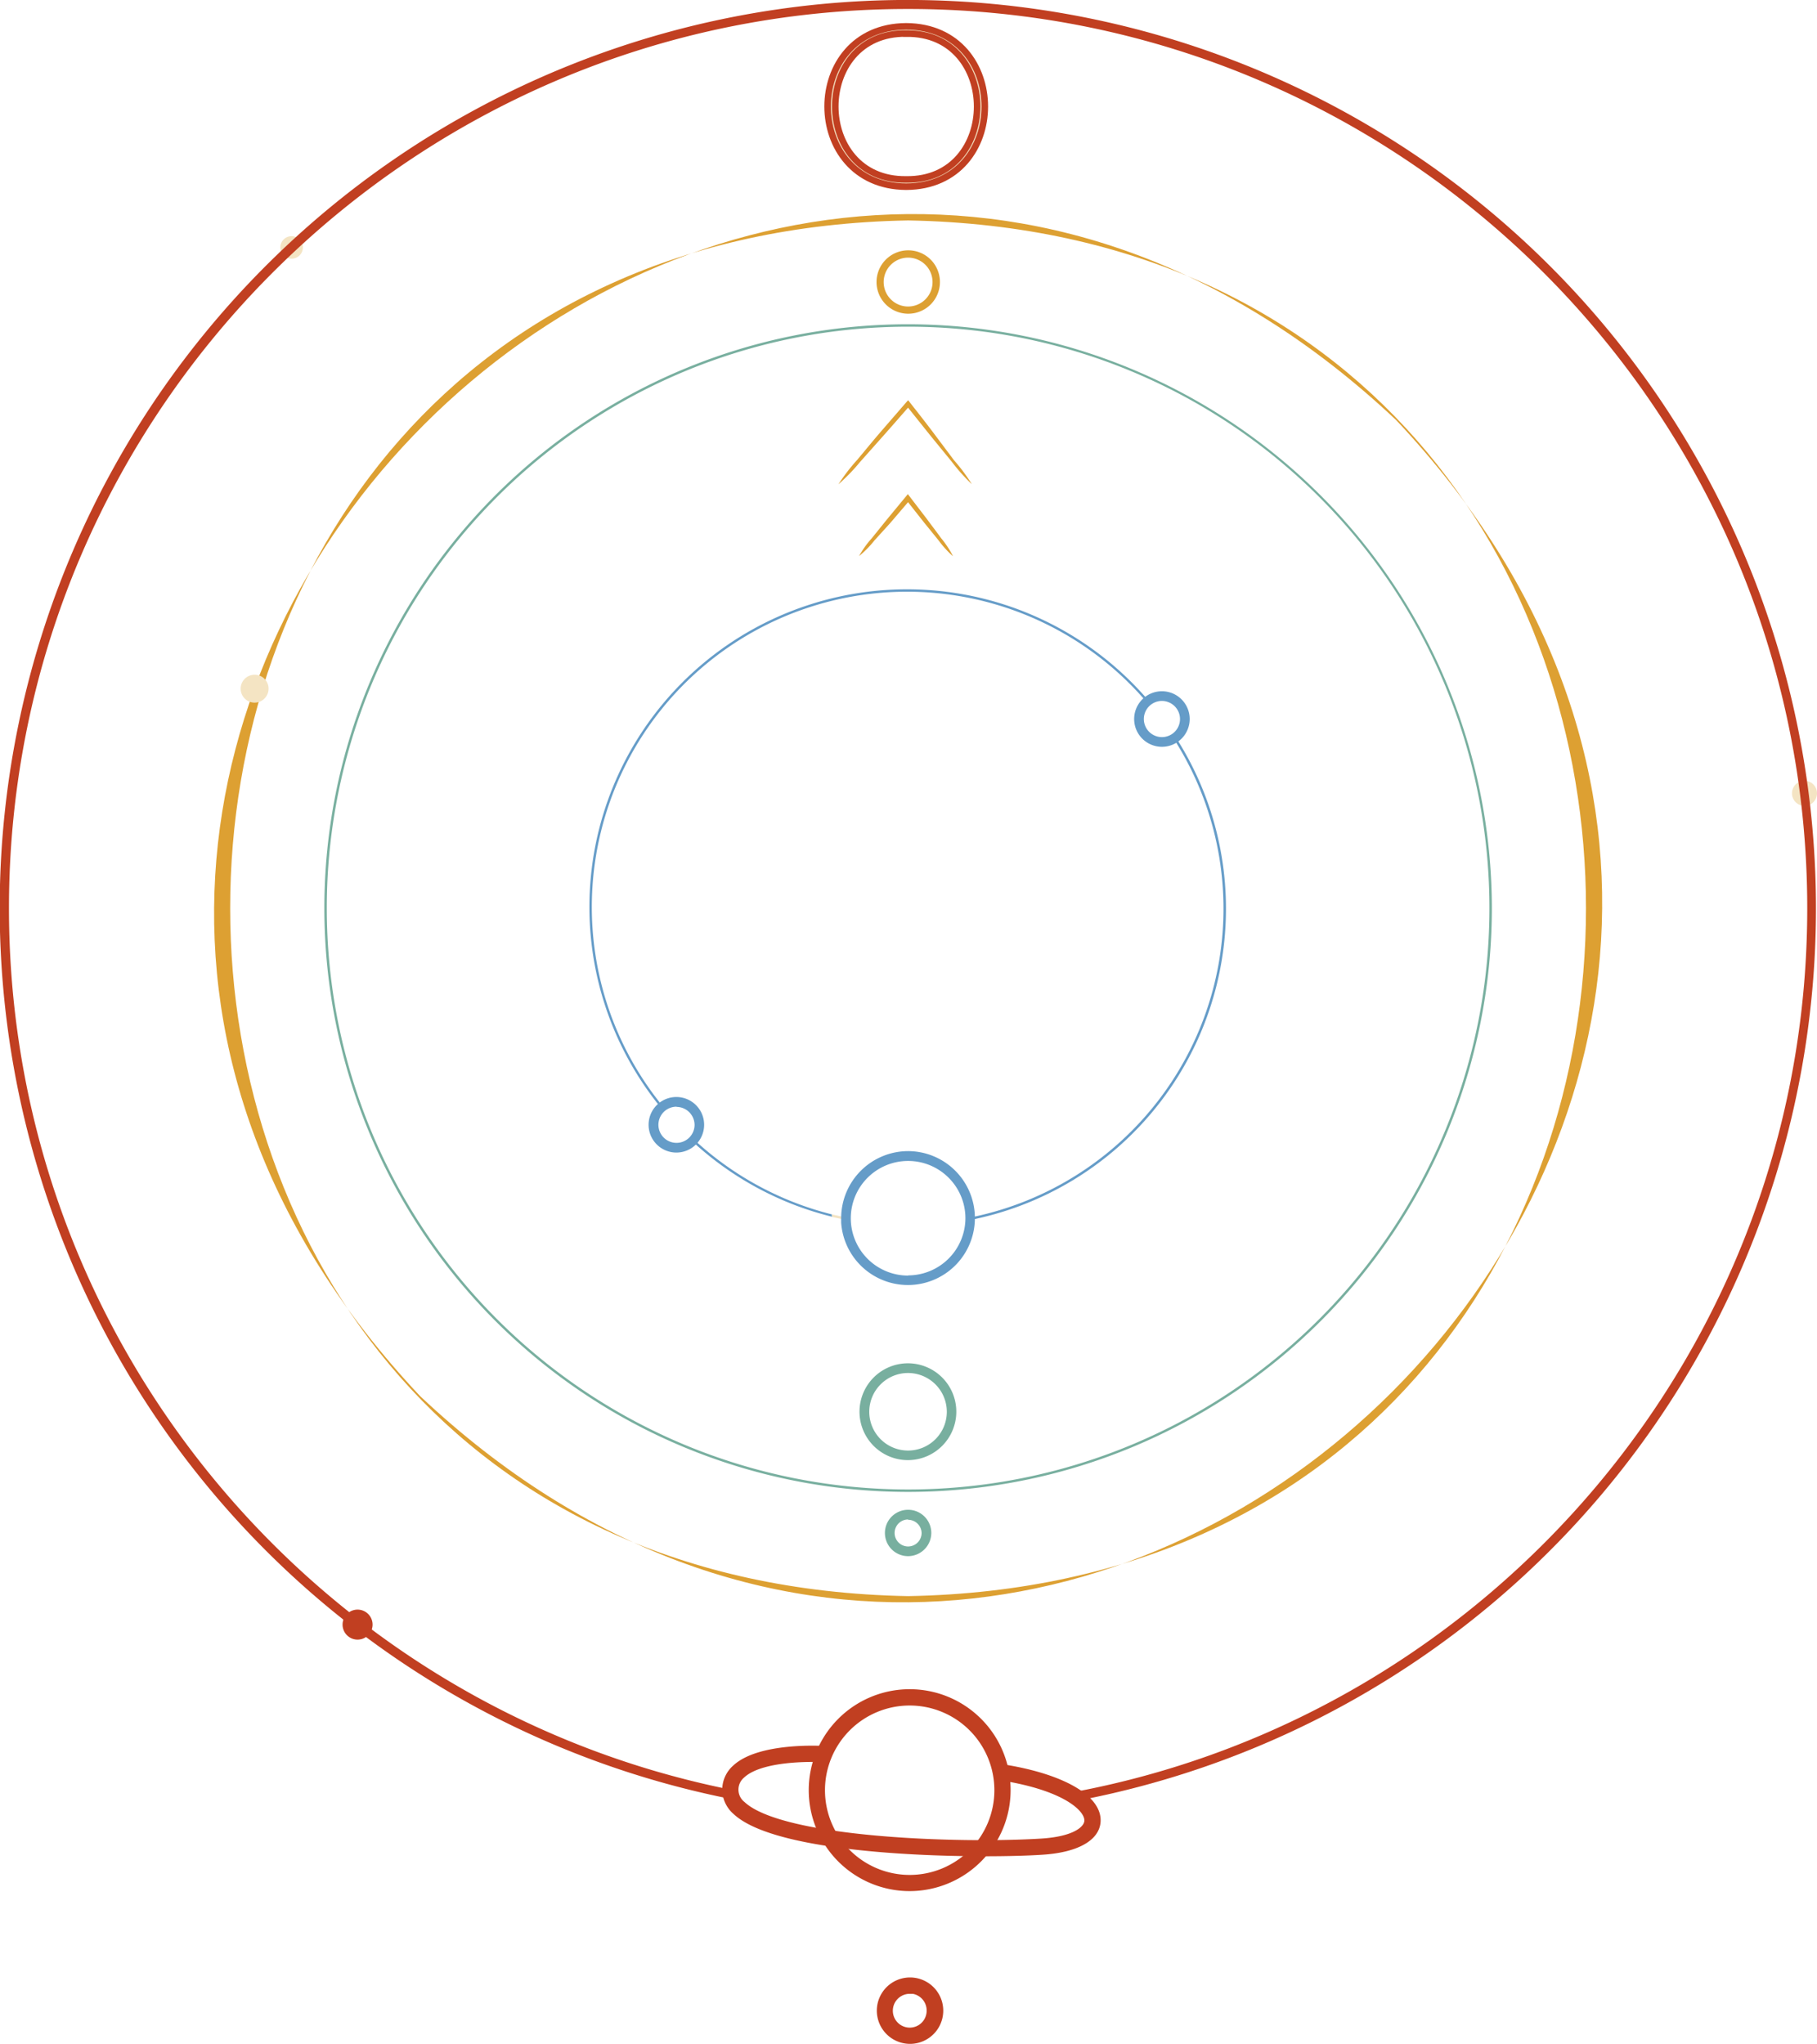 <svg xmlns="http://www.w3.org/2000/svg" viewBox="0 0 277.4 312"><defs><style>.cls-1{fill:#78af9f;}.cls-2,.cls-5{fill:#f4e4c3;}.cls-3{fill:#dda032;}.cls-4{fill:#659cc8;}.cls-5,.cls-6{stroke:#c13f21;}.cls-6,.cls-7{fill:#c13f21;}</style></defs><g id="Layer_2" data-name="Layer 2"><g id="Layer_1-2" data-name="Layer 1"><path class="cls-1" d="M138.64,222.89A7.39,7.39,0,1,1,146,215.5h0A7.4,7.4,0,0,1,138.64,222.89Zm0-13.3a5.92,5.92,0,1,0,5.91,5.93v0A5.93,5.93,0,0,0,138.64,209.59Z"/><path class="cls-2" d="M127,185.38a.45.45,0,0,0,.06.39c.56.14,1.13.25,1.7.37v-.38Z"/><path class="cls-1" d="M138.64,49.5a89.12,89.12,0,1,0,89.12,89.12h0A89.22,89.22,0,0,0,138.64,49.5Zm0,177.87a88.75,88.75,0,1,1,88.75-88.75,88.75,88.75,0,0,1-88.75,88.75Z"/><path class="cls-3" d="M213.15,64.13c-101.46-95.53-244.54,47.6-149,149C165.59,308.68,308.67,165.55,213.15,64.13ZM138.64,243.65c-138-2.48-138-207.56,0-210C276.64,36.11,276.62,241.19,138.64,243.65Z"/><path class="cls-2" d="M164.26,274v.39a2.85,2.85,0,0,0,.65-.11l-.34-.34Z"/><path class="cls-3" d="M138.64,47.89a4.84,4.84,0,1,1,4.86-4.83,4.84,4.84,0,0,1-4.86,4.83Zm0-8.56a3.73,3.73,0,1,0,3.73,3.73h0A3.73,3.73,0,0,0,138.64,39.33Z"/><g id="innerPlanets"><path class="cls-4" d="M138.64,175.72a10.24,10.24,0,0,0-10.22,10.22v.71c.56.31.94.66.34,1.26.6-.6.22-.95-.34-1.26a10.22,10.22,0,1,0,10.19-10.93Zm0,19a8.75,8.75,0,1,1,8.75-8.75h0a8.76,8.76,0,0,1-8.75,8.72Z"/><path class="cls-4" d="M127,185.38a48.15,48.15,0,0,1-20.59-11,.62.62,0,0,1-.37.16,48.49,48.49,0,0,0,21,11.2A.5.5,0,0,1,127,185.38Z"/><path class="cls-4" d="M175.1,106.67A48.49,48.49,0,0,0,100.82,169a.39.39,0,0,1,.28-.23l-.06-.07h0a48.13,48.13,0,0,1,73.73-61.86A.53.53,0,0,1,175.1,106.67Z"/><path class="cls-4" d="M179.5,112.58a.59.59,0,0,0-.32.17A48.08,48.08,0,0,1,148,185.88v.38a48.45,48.45,0,0,0,31.52-73.68Z"/><path class="cls-4" d="M177.39,114a4.24,4.24,0,1,1,4.24-4.24,4.24,4.24,0,0,1-4.24,4.24Zm0-7a2.76,2.76,0,1,0,2.76,2.76h0A2.77,2.77,0,0,0,177.39,107Z"/><path class="cls-4" d="M103.29,175.94a4.24,4.24,0,1,1,4.21-4.27v0A4.24,4.24,0,0,1,103.29,175.94Zm0-7a2.76,2.76,0,1,0,2.75,2.77v0a2.77,2.77,0,0,0-2.75-2.74Z"/></g><path class="cls-3" d="M148.37,73.91a27.41,27.41,0,0,1-3.05-3.41l-3.15-3.85-3.54-4.42h0c-1.41,1.61-2.75,3.15-4,4.55l-3.37,3.79A28.67,28.67,0,0,1,128,73.93a29.23,29.23,0,0,1,2.85-3.71c.93-1.1,2-2.42,3.25-3.89l4.18-4.83.36-.41c1.44,1.83,2.81,3.57,4,5.16l3,4A27.77,27.77,0,0,1,148.37,73.91Z"/><path class="cls-3" d="M145.5,84.91a14.78,14.78,0,0,1-2.2-2.41l-2.25-2.77-2.42-3.07h0l-2.7,3.16L133.5,82.5a15.62,15.62,0,0,1-2.35,2.39,14.59,14.59,0,0,1,1.95-2.73l2.27-2.82,3-3.63.23-.28,2.94,3.84c.79,1.08,1.51,2,2.12,2.86A15.05,15.05,0,0,1,145.5,84.91Z"/><path class="cls-5" d="M138.35,28.5c-16-.09-16-24.4,0-24.48C154.35,4.11,154.35,28.42,138.35,28.5Zm0-23.38c-14.44-.2-14.44,22.47,0,22.27,14.44.21,14.44-22.46,0-22.26Z"/><path class="cls-1" d="M138.64,237.55a3.54,3.54,0,1,1,3.54-3.54h0A3.56,3.56,0,0,1,138.64,237.55Zm0-5.6A2.06,2.06,0,1,0,140.7,234h0A2.06,2.06,0,0,0,138.64,232Z"/><path class="cls-6" d="M138.89,311.5a4.57,4.57,0,1,1,.09,0Zm0-7.64a3.08,3.08,0,1,0,3.08,3.08h0a3.08,3.08,0,0,0-3-3.12h0Z"/><path class="cls-2" d="M277.4,121.1a1.91,1.91,0,1,1-1.91-1.91,1.9,1.9,0,0,1,1.91,1.91Z"/><path class="cls-2" d="M46.24,37.78a1.72,1.72,0,1,1-1.74-1.73,1.72,1.72,0,0,1,1.74,1.73Z"/><path class="cls-2" d="M41,105.14A2.13,2.13,0,1,1,38.89,103h0A2.12,2.12,0,0,1,41,105.13Z"/><path class="cls-7" d="M56.88,248a2.29,2.29,0,1,1-2.29-2.29h0A2.29,2.29,0,0,1,56.88,248Z"/><g id="outerPlanets"><path class="cls-6" d="M236.32,41A138.14,138.14,0,1,0,111.05,274v-.4h0C48.27,260.84.87,205.17.87,138.64.87,62.67,62.67.87,138.64.87s137.77,61.8,137.77,137.77c0,67.11-48.22,123.15-111.84,135.31l.34.34A138.17,138.17,0,0,0,236.32,41Z"/><path class="cls-6" d="M138.89,288.18a14.91,14.91,0,1,1,14.9-14.92h0A14.93,14.93,0,0,1,138.89,288.18Zm0-28.33a13.43,13.43,0,1,0,13.42,13.44v0A13.43,13.43,0,0,0,138.89,259.85Z"/><path class="cls-6" d="M150.34,282.86c-13,0-32.57-1.25-38-6.31a4.51,4.51,0,0,1-1.58-3.28,4.44,4.44,0,0,1,1.49-3.36c3.67-3.46,13.19-2.91,13.59-2.88l-.09,1.47c-.09,0-9.28-.54-12.49,2.48a2.9,2.9,0,0,0-.33,4.09,3.16,3.16,0,0,0,.42.4c6,5.59,33.11,6.47,45.65,5.69,5.11-.32,7-1.93,7.05-3.21.09-1.83-3.34-5.11-13.15-6.66l.23-1.46c8.92,1.41,14.57,4.62,14.4,8.19-.12,2.56-3.27,4.29-8.44,4.61C157,282.77,153.9,282.86,150.34,282.86Z"/></g></g></g></svg>